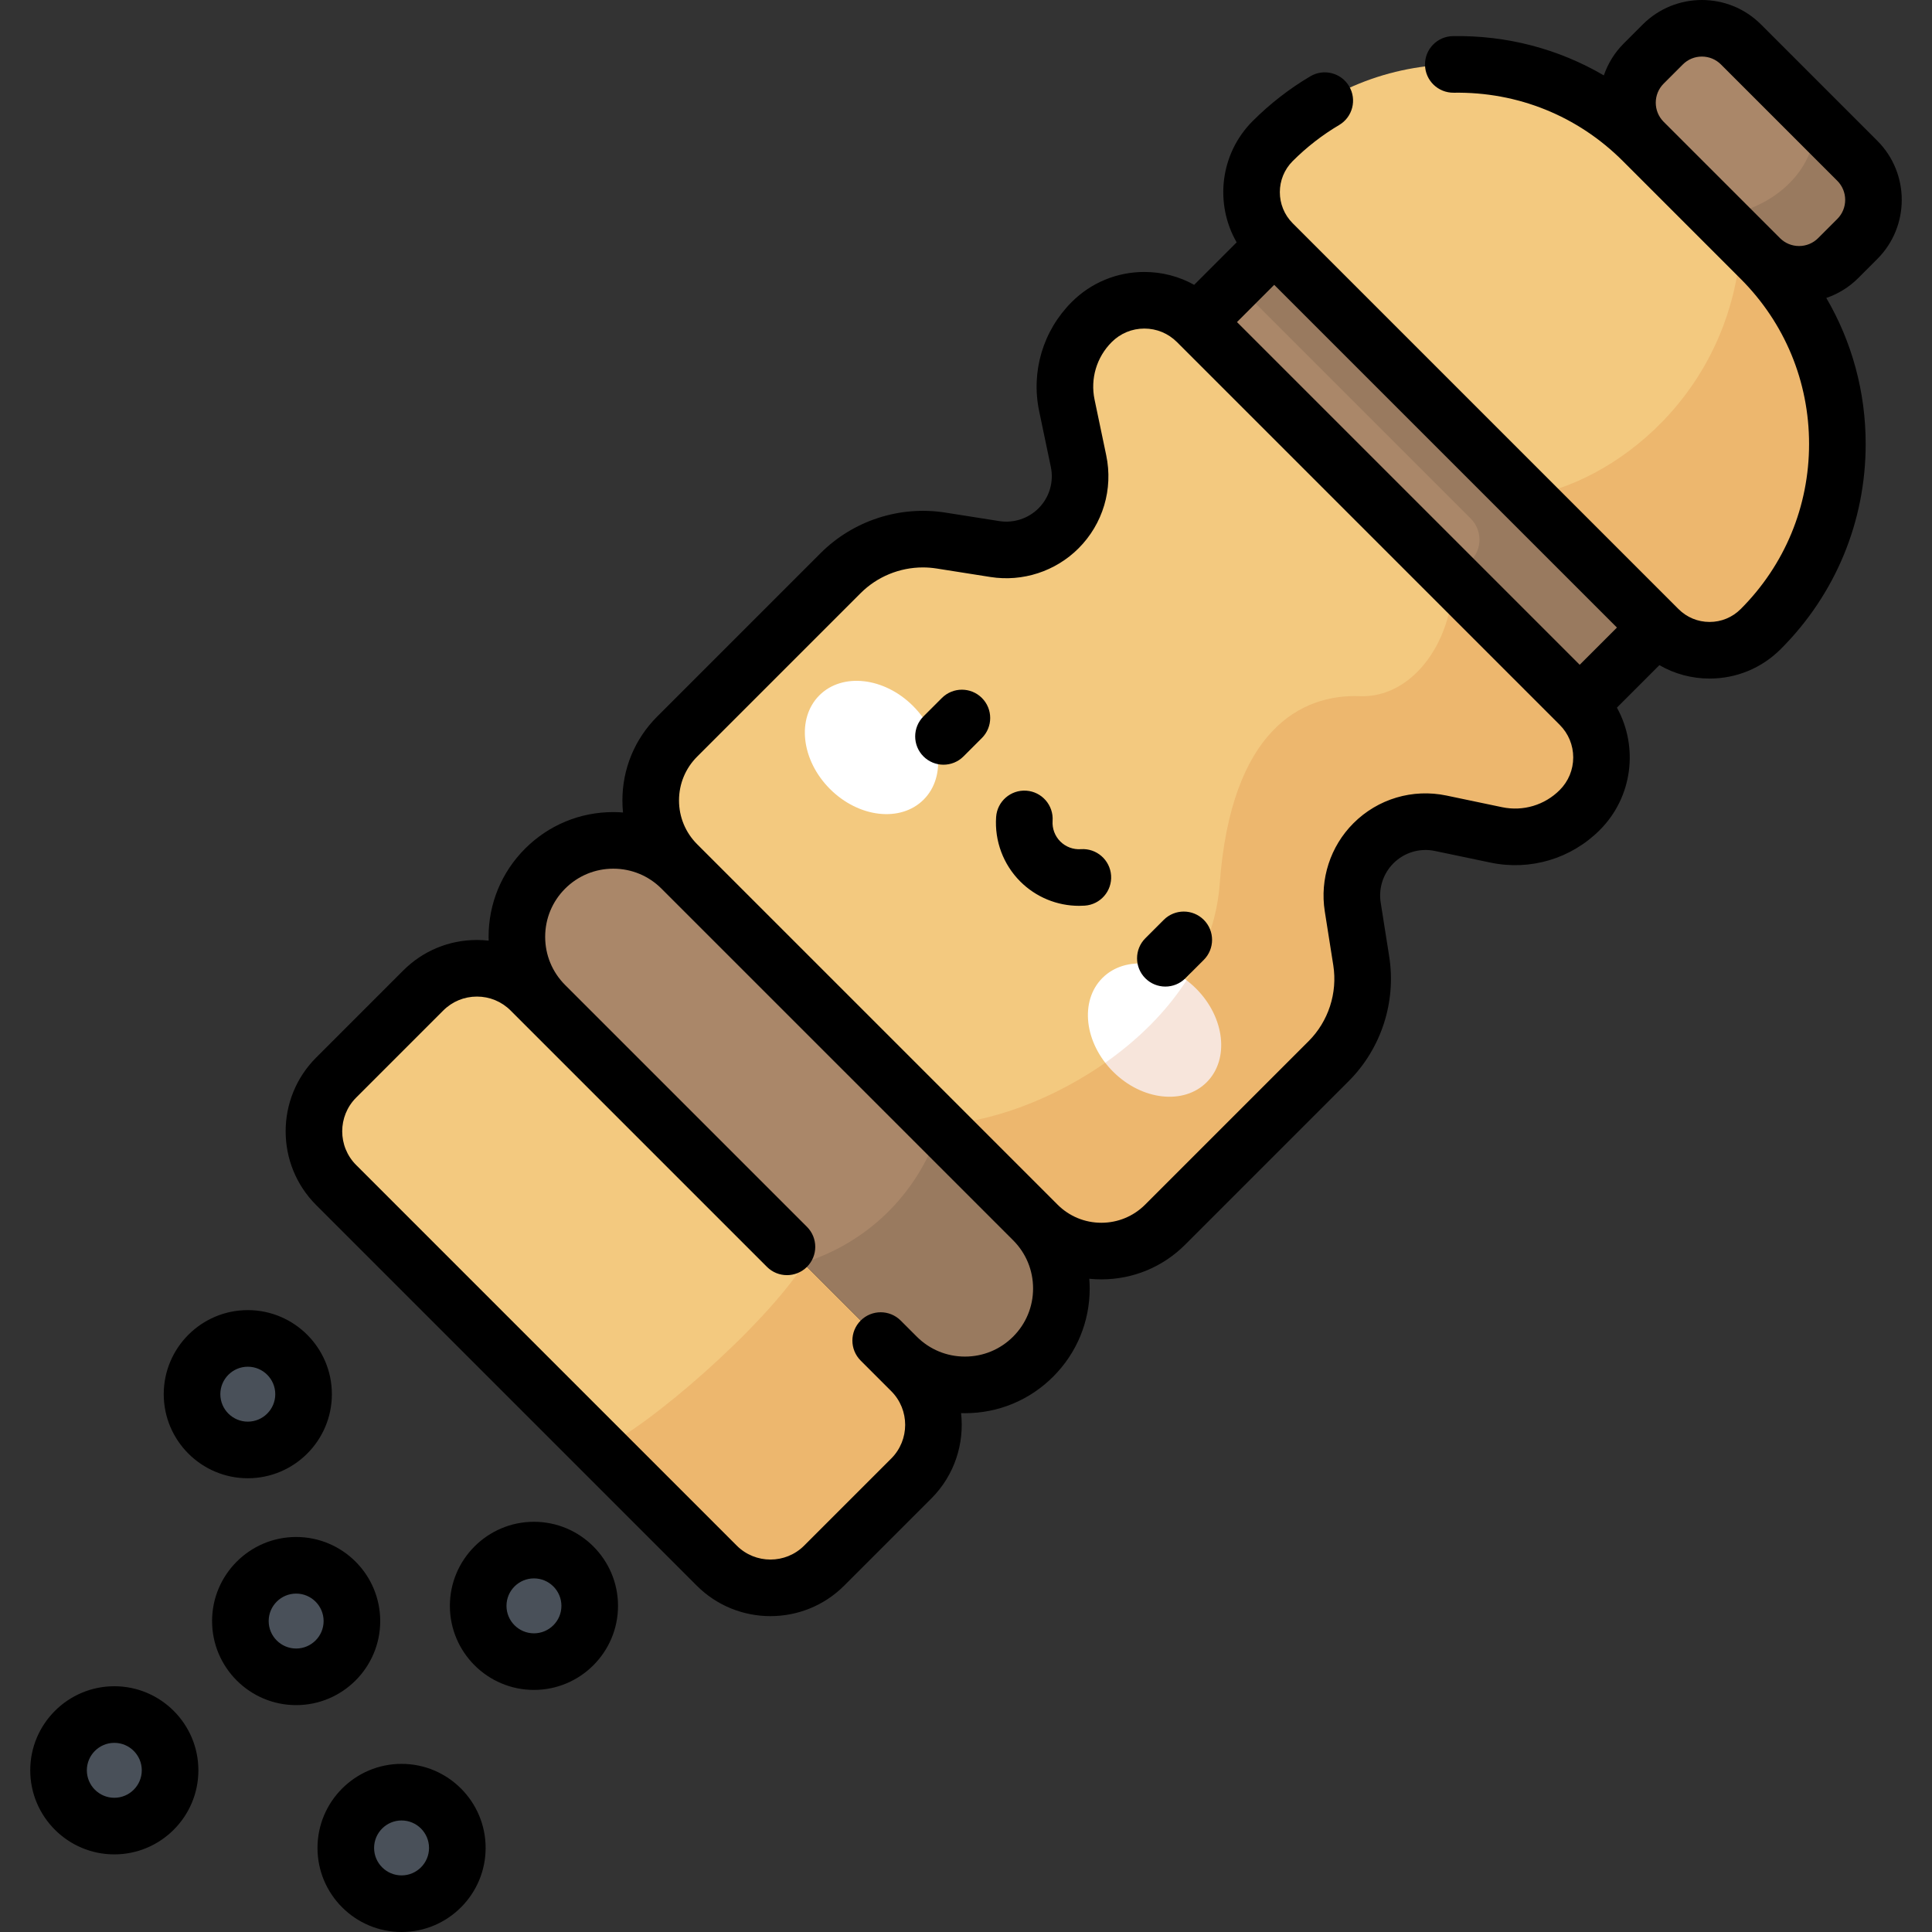 <?xml version="1.0" encoding="iso-8859-1"?>
<!-- Generator: Adobe Illustrator 19.0.0, SVG Export Plug-In . SVG Version: 6.00 Build 0)  -->
<svg version="1.1" id="Capa_1" xmlns="http://www.w3.org/2000/svg" xmlns:xlink="http://www.w3.org/1999/xlink" x="0px" y="0px"
	 viewBox="0 0 512 512" style="enable-background:new 0 0 512 512;" xml:space="preserve">
<rect x="0" y="0" width="512" height="512" fill="#333333" stroke="none"/>
<path style="fill:#F3C97F;" d="M189.946,414.91L89.077,314.04c-7.859-7.859-7.859-20.601,0-28.462l23.083-23.083
	c7.859-7.859,20.601-7.859,28.462,0l100.869,100.869c7.859,7.859,7.859,20.601,0,28.462l-23.083,23.083
	C210.548,422.769,197.806,422.769,189.946,414.91z"/>
<path style="fill:#AA8769;" d="M237.651,359.524l-93.189-93.189c-9.98-9.98-9.98-26.162,0-36.142l0,0
	c9.98-9.98,26.161-9.98,36.142,0l93.189,93.189c9.98,9.98,9.98,26.162,0,36.142l0,0
	C263.812,369.504,247.631,369.504,237.651,359.524z"/>
<path style="fill:#F3C97F;" d="M418.639,214.679L418.639,214.679c7.704-7.704,7.704-20.194,0-27.899L317.207,85.349
	c-7.704-7.704-20.194-7.704-27.899,0l0,0c-5.781,5.781-8.255,14.088-6.58,22.091l3.09,14.756c1.352,6.455-0.644,13.157-5.308,17.821
	l0,0c-4.42,4.42-10.687,6.458-16.861,5.484l-14.302-2.256c-9.734-1.536-19.614,1.678-26.583,8.646l-43.317,43.317
	c-9.341,9.341-9.341,24.486,0,33.829l95.502,95.502c9.341,9.341,24.486,9.341,33.829,0l43.317-43.317
	c6.968-6.968,10.182-16.849,8.646-26.583l-2.256-14.302c-0.974-6.174,1.065-12.441,5.484-16.861l0,0
	c4.664-4.664,11.366-6.66,17.821-5.308l14.756,3.09C404.549,222.934,412.857,220.46,418.639,214.679z"/>
<g>
	
		<ellipse transform="matrix(0.707 -0.707 0.707 0.707 -72.409 221.362)" style="fill:#FFFFFF;" cx="231.003" cy="198.086" rx="15.563" ry="19.543"/>
	
		<ellipse transform="matrix(-0.707 0.707 -0.707 -0.707 715.251 249.712)" style="fill:#FFFFFF;" cx="305.909" cy="272.989" rx="15.563" ry="19.543"/>
</g>
<rect x="306.436" y="111.348" transform="matrix(-0.707 -0.707 0.707 -0.707 556.583 482.191)" style="fill:#AA8769;" width="143.441" height="28.951"/>
<path style="opacity:0.1;enable-background:new    ;" d="M337.679,64.876l-10.236,10.236l62.312,62.312
	c3.092,3.092,3.092,8.106,0,11.199l-4.636,4.636l33.52,33.52l20.472-20.472L337.679,64.876z"/>
<path style="fill:#F3C97F;" d="M466.604,68.605l-31.222-31.222c-27.092-27.092-71.016-27.092-98.109,0l0,0
	c-7.48,7.48-7.48,19.607,0,27.088l102.242,102.242c7.48,7.48,19.608,7.48,27.088,0l0,0
	C493.696,139.622,493.696,95.697,466.604,68.605z"/>
<path style="fill:#AA8769;" d="M492.205,42.609l-30.827-30.827c-5.722-5.722-14.999-5.722-20.721,0l-5.077,5.078
	c-5.722,5.722-5.722,14.999,0,20.721l30.827,30.827c5.722,5.722,14.999,5.722,20.721,0l5.078-5.077
	C497.927,57.608,497.927,48.331,492.205,42.609z"/>
<g>
	<circle style="fill:#495059;" cx="65.672" cy="369.477" r="14.779"/>
	<circle style="fill:#495059;" cx="141.503" cy="425.568" r="14.779"/>
	<circle style="fill:#495059;" cx="78.482" cy="429.598" r="14.779"/>
	<circle style="fill:#495059;" cx="106.422" cy="489.72" r="14.779"/>
	<circle style="fill:#495059;" cx="30.291" cy="469.149" r="14.779"/>
</g>
<path style="opacity:0.15;fill:#C85412;enable-background:new    ;" d="M189.946,414.91c7.859,7.859,20.601,7.859,28.462,0
	l23.083-23.084c7.859-7.859,7.859-20.602,0-28.462l-28.396-28.396c-10.737,16.659-41.137,43.163-54.091,49L189.946,414.91z"/>
<path style="opacity:0.1;enable-background:new    ;" d="M237.651,359.524c9.98,9.98,26.162,9.98,36.142,0l0,0
	c9.98-9.98,9.98-26.161,0-36.142l-24.675-24.675c-6.972,20.763-22.433,31.676-36.305,35.98L237.651,359.524z"/>
<g>
	<path style="opacity:0.15;fill:#C85412;enable-background:new    ;" d="M385.188,153.329
		c-0.406,17.825-11.501,31.674-24.779,31.163c-15.589-0.6-34.176,8.994-37.174,49.765c-2.855,38.828-49.21,63.516-74.855,63.711
		l26.572,26.572c9.341,9.341,24.486,9.341,33.829,0l43.317-43.317c6.968-6.968,10.182-16.849,8.646-26.583l-2.256-14.302
		c-0.974-6.174,1.065-12.441,5.484-16.861l0,0c4.664-4.664,11.366-6.66,17.821-5.308l14.756,3.09
		c8.002,1.676,16.31-0.799,22.091-6.58c7.704-7.704,7.704-20.194,0-27.899L385.188,153.329z"/>
	<path style="opacity:0.15;fill:#C85412;enable-background:new    ;" d="M466.603,166.713L466.603,166.713
		c27.093-27.093,27.093-71.016,0-98.109l-5.139-5.139c-2.397,41.33-34.514,64.872-57.099,68.097l35.151,35.151
		C446.996,174.193,459.123,174.193,466.603,166.713z"/>
</g>
<path style="opacity:0.1;enable-background:new    ;" d="M487.127,68.407l5.078-5.077c5.722-5.722,5.722-14.999,0-20.721
	l-10.997-10.997c0.174,17.305-17.187,25.684-26.266,25.331l11.465,11.465C472.129,74.129,481.406,74.129,487.127,68.407z"/>
<path d="M497.508,68.633c8.636-8.637,8.637-22.689,0-31.328c0,0,0,0,0-0.001L466.681,6.478c-8.637-8.638-22.69-8.637-31.328,0.001
	l-5.077,5.077c-2.452,2.453-4.183,5.349-5.243,8.426c-12-7.024-25.726-10.657-40.018-10.408c-4.142,0.07-7.442,3.484-7.372,7.626
	c0.07,4.142,3.471,7.426,7.626,7.372c16.95-0.26,32.841,6.146,44.809,18.113l0.193,0.193c0.002,0.002,0.003,0.003,0.005,0.005
	l30.827,30.827c0.002,0.002,0.003,0.003,0.005,0.005l0.193,0.193c11.686,11.685,18.122,27.224,18.122,43.75
	s-6.435,32.066-18.122,43.751c-2.201,2.202-5.128,3.414-8.241,3.414s-6.04-1.212-8.241-3.414l-0.405-0.405l0,0L342.992,59.582
	c-0.003-0.003-0.006-0.007-0.009-0.01s-0.007-0.006-0.01-0.009l-0.395-0.395c-4.543-4.544-4.543-11.938,0-16.481
	c3.707-3.706,7.849-6.922,12.311-9.559c3.566-2.106,4.75-6.705,2.643-10.271c-2.106-3.566-6.705-4.75-10.272-2.642
	c-5.547,3.276-10.69,7.268-15.288,11.866c-8.698,8.697-10.111,21.959-4.249,32.147l-11.255,11.255
	c-3.996-2.224-8.509-3.412-13.208-3.412c-7.272,0-14.11,2.832-19.253,7.975c-7.599,7.599-10.82,18.414-8.617,28.933l3.09,14.756
	c0.836,3.992-0.386,8.098-3.271,10.981c-2.713,2.713-6.599,3.977-10.389,3.379l-14.301-2.256
	c-12.058-1.901-24.418,2.114-33.055,10.75l-43.317,43.317c-5.934,5.935-9.203,13.824-9.203,22.218c0,1.074,0.055,2.138,0.161,3.193
	c-0.851-0.065-1.706-0.107-2.569-0.107c-8.83,0-17.13,3.438-23.374,9.682c-6.243,6.243-9.682,14.544-9.682,23.374
	c0,0.34,0.015,0.677,0.025,1.015c-1.026-0.114-2.063-0.179-3.11-0.179c-7.379,0-14.316,2.873-19.534,8.091l-23.084,23.084
	c-10.77,10.77-10.77,28.297,0.001,39.068l100.869,100.869c5.386,5.386,12.458,8.078,19.534,8.078
	c7.073-0.001,14.149-2.693,19.534-8.078l23.084-23.084c6.176-6.176,8.803-14.573,7.896-22.644c0.343,0.01,0.686,0.025,1.03,0.025
	c8.83,0,17.13-3.438,23.374-9.682c6.243-6.243,9.682-14.544,9.682-23.374c0-0.863-0.043-1.718-0.108-2.569
	c1.054,0.106,2.12,0.161,3.194,0.161c8.392,0,16.283-3.268,22.217-9.202l43.317-43.316c8.635-8.635,12.654-20.991,10.751-33.056
	l-2.256-14.301c-0.598-3.792,0.666-7.676,3.379-10.39c2.883-2.884,6.989-4.105,10.98-3.271l14.757,3.09
	c10.516,2.2,21.332-1.019,28.932-8.616c8.776-8.777,10.289-22.1,4.555-32.454l11.258-11.258c4.003,2.314,8.557,3.553,13.305,3.553
	c7.119,0,13.813-2.772,18.847-7.807c14.519-14.52,22.515-33.825,22.515-54.358c0-13.82-3.637-27.077-10.433-38.699
	c3.083-1.059,5.984-2.792,8.441-5.249L497.508,68.633z M268.49,354.22c-3.411,3.411-7.945,5.289-12.768,5.289
	c-4.822,0-9.355-1.877-12.764-5.286l-4.263-4.262c-2.929-2.928-7.678-2.929-10.606,0.001c-2.929,2.929-2.929,7.678,0,10.607
	l8.1,8.099c4.922,4.923,4.922,12.933,0.001,17.854l-23.084,23.083c-4.923,4.924-12.932,4.924-17.855,0L94.38,308.738
	c-4.922-4.923-4.922-12.933,0-17.855l23.083-23.083c2.385-2.385,5.555-3.698,8.927-3.698c3.372,0,6.542,1.313,8.927,3.698
	l67.932,67.932c2.929,2.928,7.678,2.928,10.606,0c2.929-2.93,2.929-7.678,0-10.607l-64.083-64.082
	c-0.003-0.003-0.006-0.006-0.009-0.01c-3.41-3.41-5.288-7.943-5.288-12.767c0-4.823,1.878-9.356,5.288-12.767
	c3.411-3.411,7.945-5.289,12.768-5.289c4.82,0,9.353,1.876,12.762,5.283l93.19,93.188c0.002,0.002,0.003,0.003,0.005,0.005
	c3.41,3.411,5.288,7.945,5.288,12.768C273.778,346.277,271.9,350.81,268.49,354.22z M413.335,209.375
	c-4.005,4.005-9.707,5.7-15.25,4.542l-14.757-3.09c-8.967-1.874-18.185,0.869-24.661,7.345c-6.095,6.096-8.933,14.818-7.589,23.334
	l2.256,14.301c1.157,7.34-1.288,14.857-6.541,20.11l-43.317,43.317c-3.102,3.1-7.225,4.809-11.61,4.809
	c-4.386,0-8.509-1.708-11.611-4.81l-95.503-95.502c-3.101-3.101-4.809-7.224-4.809-11.609c0-4.387,1.708-8.51,4.809-11.61
	l43.317-43.317c4.394-4.395,10.371-6.823,16.503-6.823c1.2,0,2.406,0.093,3.607,0.282l14.302,2.256
	c8.516,1.342,17.238-1.494,23.332-7.589c6.478-6.477,9.224-15.695,7.346-24.662l-3.09-14.756c-1.161-5.544,0.537-11.245,4.542-15.25
	c2.31-2.31,5.38-3.582,8.646-3.582s6.336,1.272,8.646,3.582l101.432,101.432c2.31,2.31,3.582,5.38,3.582,8.646
	C416.916,203.995,415.644,207.067,413.335,209.375z M418.639,176.173L327.814,85.35l9.865-9.865l90.825,90.824L418.639,176.173z
	 M486.902,58.027l-5.077,5.077c-1.351,1.352-3.147,2.095-5.057,2.095c-1.908,0-3.702-0.742-5.052-2.09l-30.841-30.841
	c-2.779-2.79-2.776-7.319,0.009-10.105l5.077-5.077c1.351-1.351,3.147-2.095,5.057-2.095c1.911,0,3.707,0.743,5.057,2.095
	l30.827,30.826C489.69,50.7,489.69,55.238,486.902,58.027z M30.294,446.872c-12.285,0-22.279,9.994-22.279,22.278
	c0,12.285,9.994,22.279,22.279,22.279s22.279-9.994,22.279-22.279C52.573,456.867,42.579,446.872,30.294,446.872z M30.294,476.43
	c-4.014,0-7.279-3.266-7.279-7.279c0-4.014,3.265-7.278,7.279-7.278s7.279,3.265,7.279,7.278
	C37.573,473.164,34.308,476.43,30.294,476.43z M65.67,391.752c12.285,0,22.279-9.994,22.279-22.278
	c0-12.285-9.994-22.279-22.279-22.279s-22.279,9.994-22.279,22.279C43.391,381.757,53.385,391.752,65.67,391.752z M65.67,362.194
	c4.014,0,7.279,3.266,7.279,7.279c0,4.013-3.265,7.278-7.279,7.278s-7.279-3.265-7.279-7.278
	C58.39,365.46,61.657,362.194,65.67,362.194z M141.502,403.29c-12.285,0-22.279,9.994-22.279,22.278
	c0,12.285,9.994,22.279,22.279,22.279s22.279-9.994,22.279-22.279C163.782,413.285,153.787,403.29,141.502,403.29z M141.502,432.848
	c-4.014,0-7.279-3.266-7.279-7.279c0-4.014,3.265-7.278,7.279-7.278s7.279,3.265,7.279,7.278
	C148.781,429.582,145.516,432.848,141.502,432.848z M286.452,225.038c-2.033,0.144-4.027-0.604-5.464-2.041
	c-1.436-1.437-2.18-3.428-2.04-5.464c0.284-4.133-2.836-7.712-6.969-7.996c-4.128-0.278-7.712,2.837-7.996,6.969
	c-0.437,6.362,1.896,12.595,6.399,17.099c4.145,4.145,9.754,6.45,15.582,6.45c0.504,0,1.011-0.017,1.518-0.052
	c4.132-0.284,7.252-3.864,6.968-7.997C294.165,227.873,290.596,224.755,286.452,225.038z M308.408,243.77l-4.88,4.88
	c-2.929,2.929-2.929,7.678,0,10.606c1.465,1.465,3.384,2.197,5.304,2.197c1.919,0,3.839-0.732,5.303-2.196l4.88-4.88
	c2.929-2.929,2.929-7.678,0-10.606C316.086,240.841,311.337,240.842,308.408,243.77z M249.61,184.972l-4.88,4.88
	c-2.929,2.93-2.929,7.678,0,10.607c1.464,1.464,3.384,2.196,5.303,2.196c1.919,0,3.839-0.732,5.303-2.196l4.88-4.88
	c2.929-2.93,2.929-7.678,0-10.607C257.288,182.044,252.539,182.044,249.61,184.972z M106.418,467.442
	c-12.284,0-22.278,9.994-22.278,22.279c0,12.284,9.994,22.278,22.278,22.278c12.285,0,22.279-9.994,22.279-22.278
	C128.698,477.436,118.704,467.442,106.418,467.442z M106.418,497c-4.013,0-7.278-3.265-7.278-7.278c0-4.014,3.265-7.279,7.278-7.279
	c4.014,0,7.279,3.266,7.279,7.279C113.698,493.736,110.432,497,106.418,497z M100.761,429.597c0-12.285-9.994-22.279-22.279-22.279
	s-22.279,9.994-22.279,22.279c0,12.284,9.994,22.278,22.279,22.278S100.761,441.882,100.761,429.597z M78.482,436.876
	c-4.014,0-7.279-3.265-7.279-7.278c0-4.014,3.265-7.279,7.279-7.279s7.279,3.266,7.279,7.279
	C85.761,433.611,82.496,436.876,78.482,436.876z"/>
<g>
</g>
<g>
</g>
<g>
</g>
<g>
</g>
<g>
</g>
<g>
</g>
<g>
</g>
<g>
</g>
<g>
</g>
<g>
</g>
<g>
</g>
<g>
</g>
<g>
</g>
<g>
</g>
<g>
</g>
</svg>
